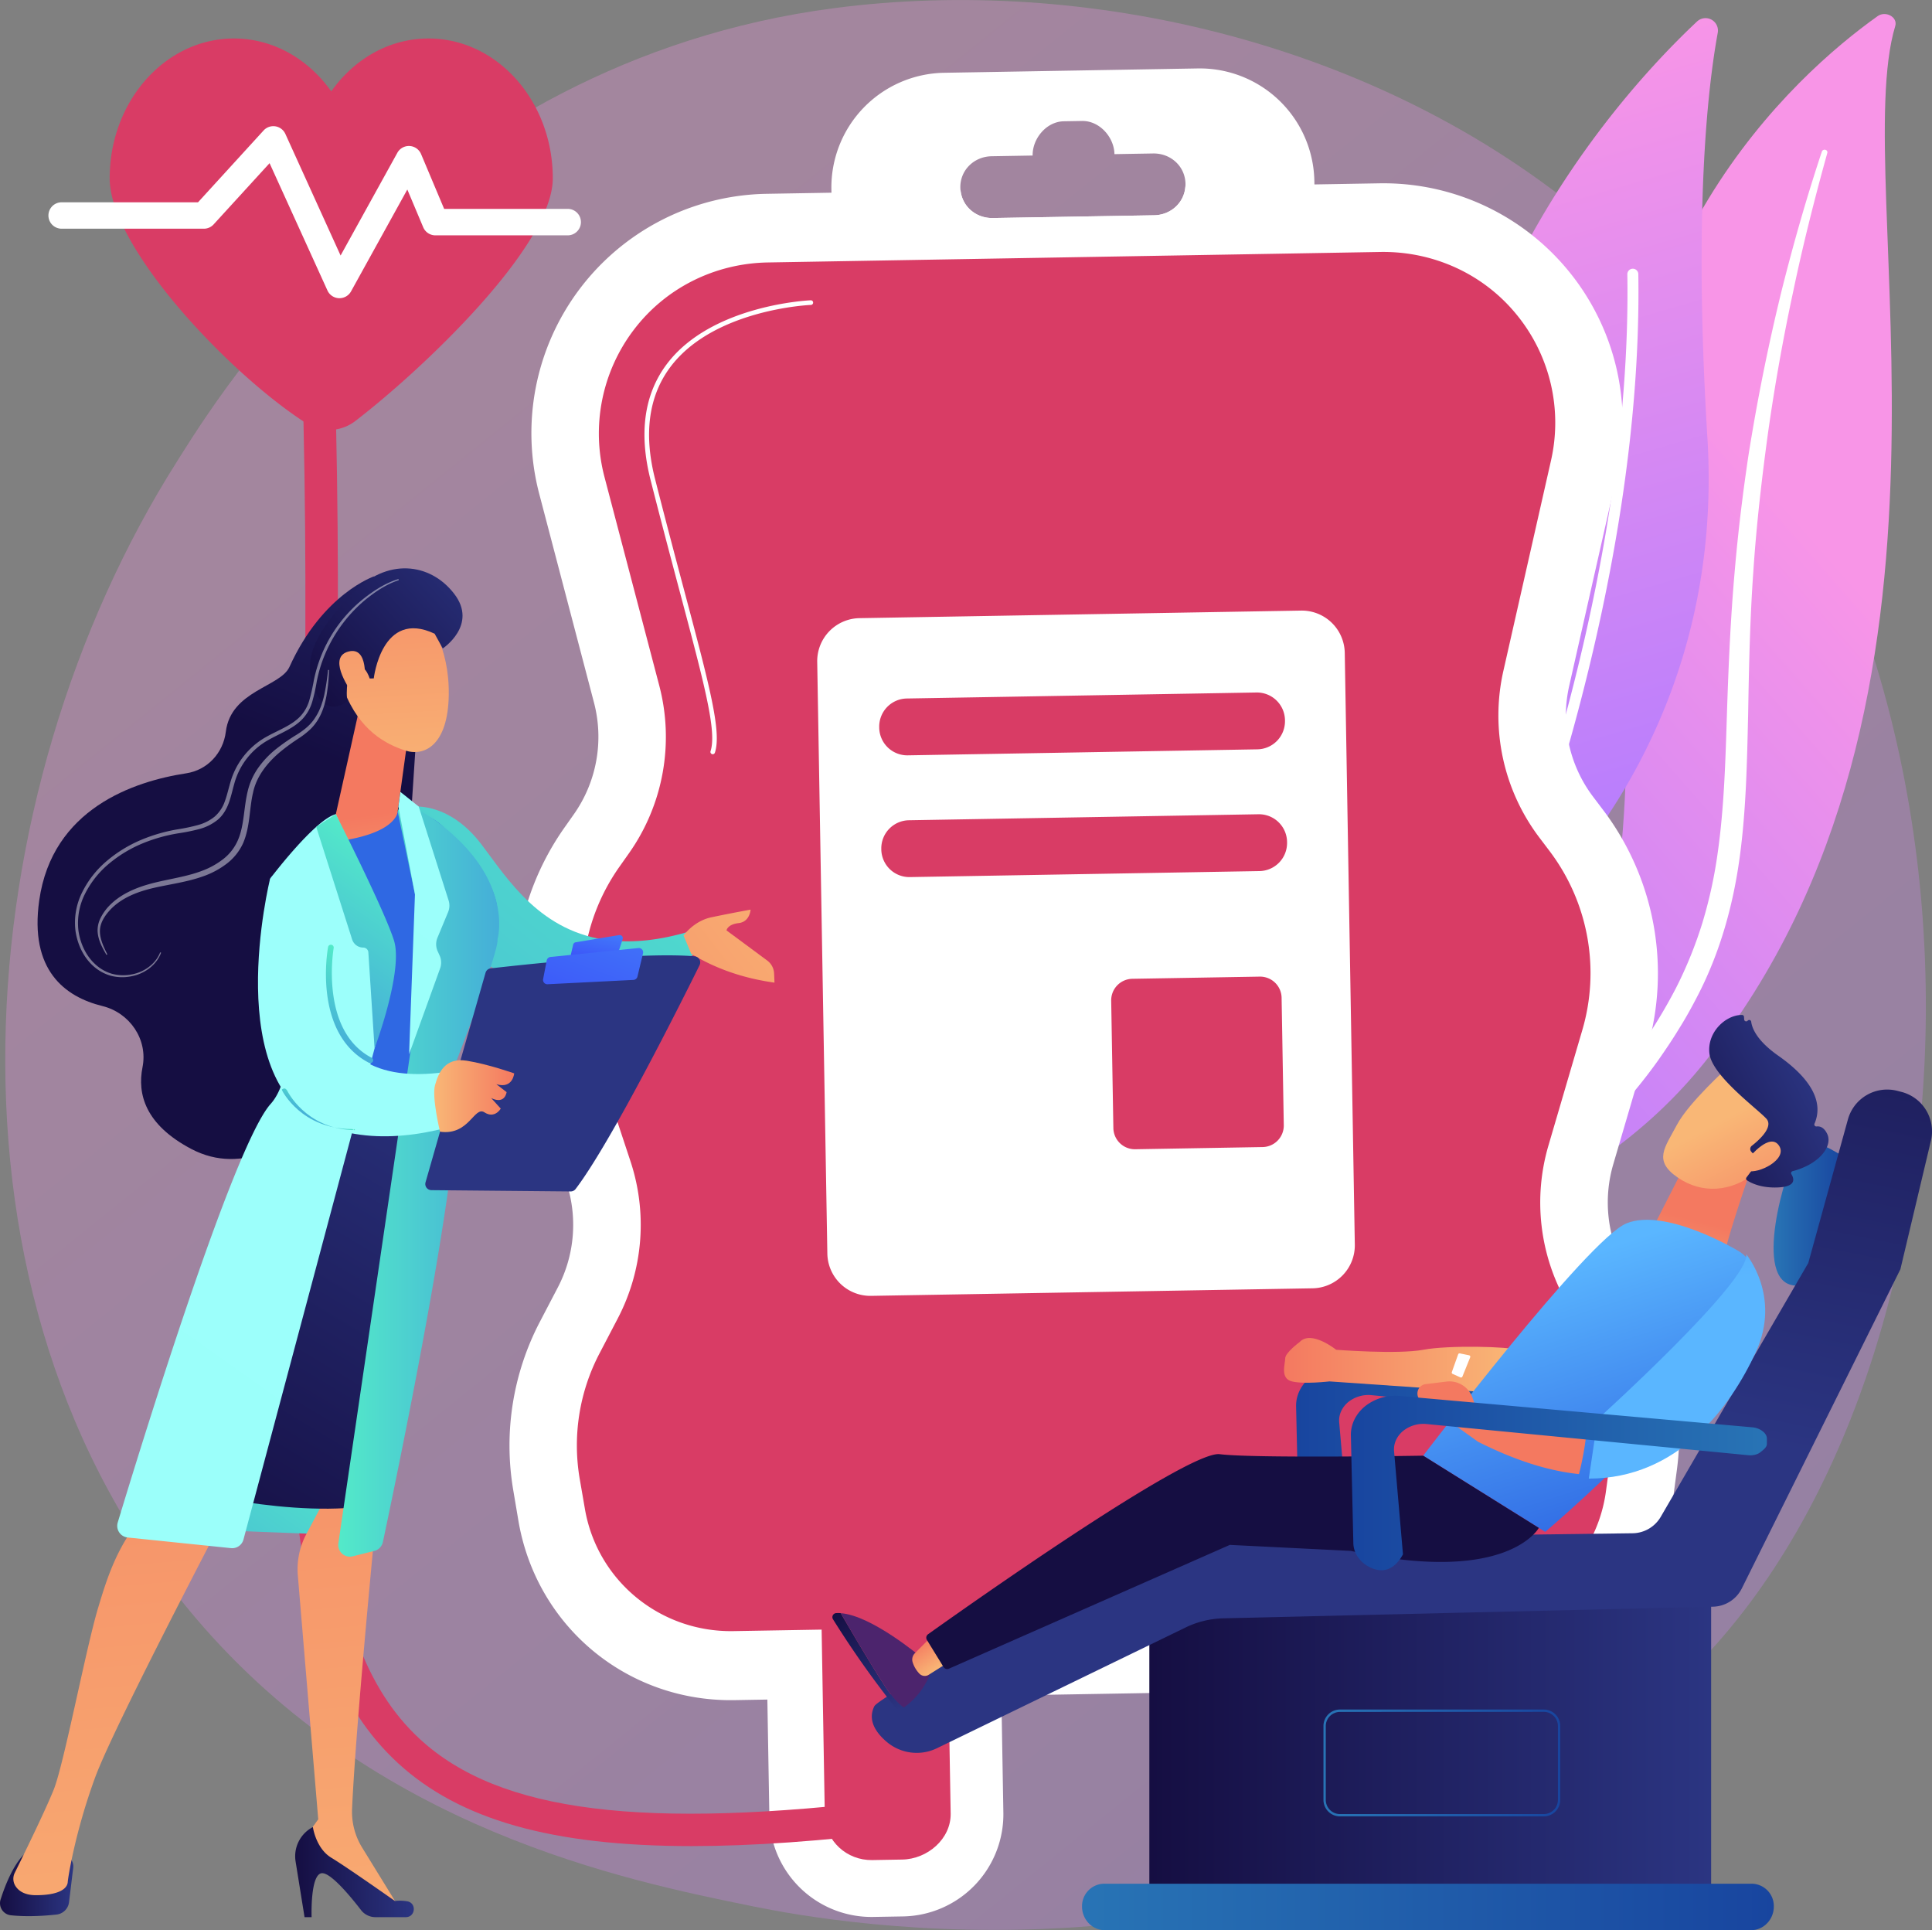 <svg xmlns="http://www.w3.org/2000/svg" xmlns:xlink="http://www.w3.org/1999/xlink" viewBox="0 0 1609.35 1607.54"><rect x="0" y="0" width="1609.35" height="1607.54" fill="#808080" stroke="none"/><defs><style>.cls-1{isolation:isolate;}.cls-2{opacity:0.3;fill:url(#linear-gradient);}.cls-3{fill:url(#linear-gradient-2);}.cls-4,.cls-48,.cls-6{fill:#fff;}.cls-4{mix-blend-mode:soft-light;}.cls-5{fill:url(#linear-gradient-3);}.cls-7{fill:url(#linear-gradient-4);}.cls-8{fill:url(#linear-gradient-5);}.cls-9{fill:url(#linear-gradient-6);}.cls-10{fill:url(#linear-gradient-7);}.cls-11{fill:url(#linear-gradient-8);}.cls-12{fill:url(#linear-gradient-9);}.cls-13{fill:url(#linear-gradient-10);}.cls-14{fill:url(#linear-gradient-11);}.cls-15{fill:url(#linear-gradient-12);}.cls-16{fill:url(#linear-gradient-13);}.cls-17{fill:url(#linear-gradient-14);}.cls-18{fill:url(#linear-gradient-15);}.cls-19{fill:url(#linear-gradient-16);}.cls-20{fill:url(#linear-gradient-17);}.cls-21{fill:url(#linear-gradient-18);}.cls-22{fill:url(#linear-gradient-19);}.cls-23{fill:url(#linear-gradient-20);}.cls-24{fill:url(#linear-gradient-21);}.cls-25{fill:url(#linear-gradient-22);}.cls-26{fill:url(#linear-gradient-23);}.cls-27{fill:url(#linear-gradient-24);}.cls-28{fill:url(#linear-gradient-25);}.cls-29{fill:url(#linear-gradient-26);}.cls-30{fill:url(#linear-gradient-27);}.cls-31{fill:url(#linear-gradient-28);}.cls-32{fill:url(#linear-gradient-29);}.cls-33{fill:url(#linear-gradient-30);}.cls-34{fill:url(#linear-gradient-31);}.cls-35{fill:url(#linear-gradient-32);}.cls-36{fill:url(#linear-gradient-33);}.cls-37{fill:url(#linear-gradient-34);}.cls-38{fill:url(#linear-gradient-35);}.cls-39{fill:url(#linear-gradient-36);}.cls-40{fill:url(#linear-gradient-37);}.cls-41{fill:url(#linear-gradient-38);}.cls-42{fill:url(#linear-gradient-39);}.cls-43{fill:url(#linear-gradient-40);}.cls-44{fill:url(#linear-gradient-41);}.cls-45{fill:url(#linear-gradient-42);}.cls-46{fill:url(#linear-gradient-43);}.cls-47{fill:url(#linear-gradient-44);}.cls-48{opacity:0.44;}.cls-49{fill:url(#linear-gradient-45);}.cls-50{fill:url(#linear-gradient-46);}.cls-51{fill:url(#linear-gradient-47);}.cls-52{fill:url(#linear-gradient-48);}.cls-53{fill:url(#linear-gradient-49);}.cls-54{fill:url(#linear-gradient-50);}.cls-55{fill:url(#linear-gradient-51);}.cls-56{fill:url(#linear-gradient-52);}.cls-57{fill:url(#linear-gradient-53);}.cls-58{fill:url(#linear-gradient-54);}.cls-59{fill:url(#linear-gradient-55);}.cls-60{fill:url(#linear-gradient-56);}</style><linearGradient id="linear-gradient" x1="2312.08" y1="2474.21" x2="881.84" y2="697.94" gradientUnits="userSpaceOnUse"><stop offset="0" stop-color="#b37cff"/><stop offset="1" stop-color="#f895e7"/></linearGradient><linearGradient id="linear-gradient-2" x1="1524.12" y1="1255.19" x2="2005.6" y2="831.71" xlink:href="#linear-gradient"/><linearGradient id="linear-gradient-3" x1="-4191.13" y1="-2568.76" x2="-3509.73" y2="-2568.76" gradientTransform="matrix(-0.28, -0.96, -0.96, 0.28, -1702.54, -2199.93)" xlink:href="#linear-gradient"/><linearGradient id="linear-gradient-4" x1="2923.65" y1="-1863.09" x2="2046.71" y2="-267.35" gradientTransform="translate(197.02 -154.7) rotate(-4.43)" gradientUnits="userSpaceOnUse"><stop offset="0" stop-color="#fdf53f"/><stop offset="1" stop-color="#d93c65"/></linearGradient><linearGradient id="linear-gradient-5" x1="1757.24" y1="-371.8" x2="1590.59" y2="39.01" gradientTransform="translate(342.25 -395.46) rotate(-0.98)" xlink:href="#linear-gradient-4"/><linearGradient id="linear-gradient-6" x1="1792.56" y1="-357.46" x2="1625.91" y2="53.35" gradientTransform="translate(342.25 -395.46) rotate(-0.98)" xlink:href="#linear-gradient-4"/><linearGradient id="linear-gradient-7" x1="1934.52" y1="-299.88" x2="1767.87" y2="110.93" gradientTransform="translate(342.25 -395.46) rotate(-0.98)" xlink:href="#linear-gradient-4"/><linearGradient id="linear-gradient-8" x1="1508.42" y1="161.96" x2="1371.84" y2="589.69" gradientTransform="translate(342.25 -395.46) rotate(-0.98)" xlink:href="#linear-gradient-4"/><linearGradient id="linear-gradient-9" x1="1839.7" y1="267.75" x2="1703.11" y2="695.48" gradientTransform="translate(342.25 -395.46) rotate(-0.98)" xlink:href="#linear-gradient-4"/><linearGradient id="linear-gradient-10" x1="1579.38" y1="1603.55" x2="1925.2" y2="1603.55" gradientUnits="userSpaceOnUse"><stop offset="0" stop-color="#18459f"/><stop offset="1" stop-color="#2874b5"/></linearGradient><linearGradient id="linear-gradient-11" x1="-6120.9" y1="1403.74" x2="-6061.87" y2="1403.74" gradientTransform="matrix(-1, 0, 0, 1, -4084.67, 0)" xlink:href="#linear-gradient-10"/><linearGradient id="linear-gradient-12" x1="-6009.87" y1="1846.27" x2="-5541.9" y2="1846.27" gradientTransform="matrix(-1, 0, 0, 1, -4584.5, -392.46)" gradientUnits="userSpaceOnUse"><stop offset="0" stop-color="#2b3582"/><stop offset="1" stop-color="#150e42"/></linearGradient><linearGradient id="linear-gradient-13" x1="1675.87" y1="1537.86" x2="1789.96" y2="967.4" gradientTransform="matrix(1, 0, 0, 1, 0, 0)" xlink:href="#linear-gradient-12"/><linearGradient id="linear-gradient-14" x1="-6062.08" y1="1980.66" x2="-5485.82" y2="1980.66" gradientTransform="matrix(-1, 0, 0, 1, -4084.67, 0)" xlink:href="#linear-gradient-10"/><linearGradient id="linear-gradient-15" x1="-5884.18" y1="1860.77" x2="-5686.93" y2="1860.77" gradientTransform="matrix(-1, 0, 0, 1, -4084.67, 0)" xlink:href="#linear-gradient-10"/><linearGradient id="linear-gradient-16" x1="-5956.59" y1="1512.37" x2="-5974.7" y2="1539.53" gradientTransform="matrix(-1, 0, 0, 1, -4084.67, 0)" gradientUnits="userSpaceOnUse"><stop offset="0" stop-color="#cb236d"/><stop offset="1" stop-color="#4c246d"/></linearGradient><linearGradient id="linear-gradient-17" x1="-5847.38" y1="1529.55" x2="-5654.06" y2="1529.55" gradientTransform="matrix(-1, 0, 0, 1, -4084.67, 0)" gradientUnits="userSpaceOnUse"><stop offset="0" stop-color="#f9b776"/><stop offset="1" stop-color="#f47960"/></linearGradient><linearGradient id="linear-gradient-18" x1="-4513.96" y1="-842.39" x2="-4496.26" y2="-935.3" gradientTransform="matrix(-0.91, -0.42, -0.42, 0.91, -2561.31, 374.2)" xlink:href="#linear-gradient-17"/><linearGradient id="linear-gradient-19" x1="-4466.07" y1="-1012.85" x2="-4567.05" y2="-935.59" gradientTransform="matrix(-0.91, -0.42, -0.42, 0.91, -2561.31, 374.2)" xlink:href="#linear-gradient-17"/><linearGradient id="linear-gradient-20" x1="-4537.15" y1="-1074.02" x2="-4443.11" y2="-952.95" gradientTransform="matrix(-0.91, -0.42, -0.42, 0.91, -2561.31, 374.2)" xlink:href="#linear-gradient-12"/><linearGradient id="linear-gradient-21" x1="-4478.59" y1="-1029.22" x2="-4579.57" y2="-951.96" gradientTransform="matrix(-0.91, -0.42, -0.42, 0.91, -2561.31, 374.2)" xlink:href="#linear-gradient-17"/><linearGradient id="linear-gradient-22" x1="1795.64" y1="1445.16" x2="1867.19" y2="1663.68" gradientUnits="userSpaceOnUse"><stop offset="0" stop-color="#5ab6ff"/><stop offset="1" stop-color="#2f68e3"/></linearGradient><linearGradient id="linear-gradient-23" x1="-5655.88" y1="1292.58" x2="-5787.07" y2="1489.36" xlink:href="#linear-gradient-17"/><linearGradient id="linear-gradient-24" x1="1887" y1="1463.23" x2="1846.4" y2="1093.88" xlink:href="#linear-gradient-22"/><linearGradient id="linear-gradient-25" x1="-647.81" y1="-1509.86" x2="-550.6" y2="-1509.86" gradientTransform="matrix(-0.58, -0.82, -0.82, 0.58, -356.9, 2155.13)" xlink:href="#linear-gradient-12"/><linearGradient id="linear-gradient-26" x1="-550.93" y1="-1672.49" x2="-573.06" y2="-1603.77" gradientTransform="matrix(-0.58, -0.82, -0.82, 0.58, -356.9, 2155.13)" xlink:href="#linear-gradient-16"/><linearGradient id="linear-gradient-27" x1="-638.83" y1="-1555.51" x2="-611.45" y2="-1555.51" gradientTransform="matrix(-0.58, -0.82, -0.82, 0.58, -356.9, 2155.13)" xlink:href="#linear-gradient-17"/><linearGradient id="linear-gradient-28" x1="-5308.91" y1="1258.68" x2="-5518.1" y2="1572.45" gradientTransform="matrix(-1, 0, 0, 1, -4084.67, 0)" xlink:href="#linear-gradient-12"/><linearGradient id="linear-gradient-29" x1="1625.07" y1="1627.6" x2="1971.61" y2="1627.6" xlink:href="#linear-gradient-10"/><linearGradient id="linear-gradient-30" x1="2424.16" y1="-714.85" x2="1252.3" y2="932.71" gradientTransform="matrix(1, 0, 0, 1, 0, 0)" xlink:href="#linear-gradient-4"/><linearGradient id="linear-gradient-31" x1="1098.26" y1="951.35" x2="718.17" y2="1437.63" gradientUnits="userSpaceOnUse"><stop offset="0" stop-color="#53eac9"/><stop offset="1" stop-color="#45aed8"/></linearGradient><linearGradient id="linear-gradient-32" x1="218.43" y1="754.99" x2="-48.68" y2="1096.72" gradientTransform="matrix(0.97, 0.25, -0.25, 0.97, 1185.81, 328)" xlink:href="#linear-gradient-17"/><linearGradient id="linear-gradient-33" x1="274.5" y1="1187.65" x2="150.35" y2="1363.37" xlink:href="#linear-gradient-31"/><linearGradient id="linear-gradient-34" x1="-3143.85" y1="698.85" x2="-3018.03" y2="1014.45" gradientTransform="matrix(-1, 0, 0, 1, -2267.43, 0)" xlink:href="#linear-gradient-12"/><linearGradient id="linear-gradient-35" x1="-2828.31" y1="1962.8" x2="-2767.26" y2="1962.8" gradientTransform="matrix(-1, 0, 0, 1, -2267.43, 0)" xlink:href="#linear-gradient-12"/><linearGradient id="linear-gradient-36" x1="-3086.29" y1="2203.56" x2="-2998.43" y2="1176.7" gradientTransform="matrix(-1, 0, 0, 1, -2267.43, 0)" xlink:href="#linear-gradient-17"/><linearGradient id="linear-gradient-37" x1="-3111.96" y1="1951.65" x2="-3013.17" y2="1951.65" gradientTransform="matrix(-1, 0, 0, 1, -2267.43, 0)" xlink:href="#linear-gradient-12"/><linearGradient id="linear-gradient-38" x1="-2909.56" y1="2218.84" x2="-2821.67" y2="1191.71" gradientTransform="matrix(-1, 0, 0, 1, -2267.43, 0)" xlink:href="#linear-gradient-17"/><linearGradient id="linear-gradient-39" x1="1196.22" y1="227.83" x2="1026.04" y2="645.53" xlink:href="#linear-gradient-22"/><linearGradient id="linear-gradient-40" x1="903.05" y1="1262.69" x2="650.27" y2="1685.45" gradientTransform="matrix(1, 0, 0, 1, 0, 0)" xlink:href="#linear-gradient-12"/><linearGradient id="linear-gradient-41" x1="-3095.92" y1="1191.39" x2="-3079.42" y2="1070.65" gradientTransform="matrix(-1, 0, 0, 1, -2267.43, 0)" xlink:href="#linear-gradient-17"/><linearGradient id="linear-gradient-42" x1="-2928.48" y1="700.7" x2="-2784.48" y2="444.42" gradientTransform="matrix(-0.9, -0.44, -0.44, 0.9, -1487.87, -859.62)" xlink:href="#linear-gradient-17"/><linearGradient id="linear-gradient-43" x1="-2897.51" y1="477.53" x2="-2825.51" y2="658.14" gradientTransform="matrix(-0.9, -0.44, -0.44, 0.9, -1487.87, -859.62)" xlink:href="#linear-gradient-12"/><linearGradient id="linear-gradient-44" x1="-2897.83" y1="717.93" x2="-2753.82" y2="461.65" gradientTransform="matrix(-0.9, -0.44, -0.44, 0.9, -1487.87, -859.62)" xlink:href="#linear-gradient-17"/><linearGradient id="linear-gradient-45" x1="904.7" y1="1129.71" x2="386.46" y2="1863.22" gradientUnits="userSpaceOnUse"><stop offset="0" stop-color="#9cfffb"/><stop offset="1" stop-color="#9bfffa"/></linearGradient><linearGradient id="linear-gradient-46" x1="781.58" y1="1376.3" x2="915.63" y2="1376.3" xlink:href="#linear-gradient-31"/><linearGradient id="linear-gradient-47" x1="714.71" y1="1231.57" x2="1022.14" y2="1231.57" xlink:href="#linear-gradient-45"/><linearGradient id="linear-gradient-48" x1="1005.85" y1="1166.41" x2="1187.62" y2="682.97" gradientTransform="matrix(1, 0, 0, 1, 0, 0)" xlink:href="#linear-gradient-12"/><linearGradient id="linear-gradient-49" x1="1015.68" y1="1098.65" x2="990.64" y2="1208.59" gradientUnits="userSpaceOnUse"><stop offset="0" stop-color="#53d8ff"/><stop offset="1" stop-color="#3840f7"/></linearGradient><linearGradient id="linear-gradient-50" x1="1105.5" y1="891.89" x2="957.25" y2="1296.69" xlink:href="#linear-gradient-49"/><linearGradient id="linear-gradient-51" x1="861.54" y1="1305.43" x2="928.14" y2="1305.43" gradientTransform="matrix(1, 0, 0, 1, 0, 0)" xlink:href="#linear-gradient-17"/><linearGradient id="linear-gradient-52" x1="767.43" y1="1313.22" x2="759.12" y2="1324.99" xlink:href="#linear-gradient-31"/><linearGradient id="linear-gradient-53" x1="809.86" y1="1202.98" x2="773.47" y2="1254.49" xlink:href="#linear-gradient-31"/><linearGradient id="linear-gradient-54" x1="833.32" y1="1108.52" x2="752.15" y2="1223.4" xlink:href="#linear-gradient-31"/><linearGradient id="linear-gradient-55" x1="887.23" y1="1090.06" x2="786.69" y2="1232.36" xlink:href="#linear-gradient-45"/><linearGradient id="linear-gradient-56" x1="1349.51" y1="-703.32" x2="1101.53" y2="-168.8" gradientTransform="matrix(1, 0, 0, 1, 0, 0)" xlink:href="#linear-gradient-4"/></defs><g class="cls-1"><g id="Layer_1" data-name="Layer 1"><path class="cls-2" d="M1918.61,1773.71c-32.85,34.59-63.94,56.89-88.5,74.51-288.68,207.14-630.27,146.76-702.87,132-107.21-21.78-314.43-63.87-464.25-240-226.67-266.55-191.37-686.5-15.55-963.71,32.16-50.71,202-332.14,547.3-377.28,209-27.31,452.53,27.78,628.92,175.56C2193.92,885,2167.56,1511.63,1918.61,1773.71Z" transform="translate(-499.82 -392.46)"/><path class="cls-3" d="M2078.56,414.11c2.23-7.36-8-13-14.74-8.17-68.71,48.91-235.77,197.82-214,477.74,27.28,351.2-64.67,473-174.07,543.87,0,0,145.85-27.43,244.25-150.65C2161.59,974.35,2039,545.06,2078.56,414.11Z" transform="translate(-499.82 -392.46)"/><path class="cls-4" d="M2022,519.72c-10.61,38.24-20.34,76.66-28.42,115.35q-12.48,58-20.81,116.54c-5.37,39-9.88,78.17-12.47,117.44-2.78,39.26-3.61,78.61-4.28,118.12-.93,39.48-1.61,79.26-7,119s-16.25,79.38-35.27,116c-4.75,9.14-9.72,18.23-15.26,27-5.35,8.83-11.16,17.46-17.15,26a428.43,428.43,0,0,1-40.29,48.69c-29.67,30.66-64.79,57.31-103,79.33a9.8,9.8,0,0,1-12.28-2.18c-2.71-3.46-1.76-8.08,2.08-10.44l0,0c9.12-5.59,18.15-11.26,26.85-17.26,4.41-2.94,8.65-6,13-9.09,4.17-3.17,8.48-6.21,12.53-9.49a425.41,425.41,0,0,0,115.74-139.5,345.53,345.53,0,0,0,22-54.35,379.86,379.86,0,0,0,12.52-56.93c5.58-38.58,6.62-78,7.88-117.41s3-79.13,6.48-118.64q2.55-29.62,6.32-59.14c1.2-9.84,2.61-19.66,4-29.48s3.06-19.6,4.72-29.38q10.08-58.67,24.33-116.6c9.72-38.55,20.63-76.85,33.24-114.69a2.4,2.4,0,0,1,2.93-1.36A2.08,2.08,0,0,1,2022,519.72Z" transform="translate(-499.82 -392.46)"/><path class="cls-5" d="M1738.26,1153.19a16.49,16.49,0,0,0,26.64,6.32c47.56-43.74,170.85-179.59,157.19-402.25-11.52-188,.09-291.08,8.61-337.49a10.34,10.34,0,0,0-17.25-9.4C1833.15,485.7,1591.16,755.14,1738.26,1153.19Z" transform="translate(-499.82 -392.46)"/><path class="cls-4" d="M1754.12,1153.18a5.25,5.25,0,0,0,.78.41,4.57,4.57,0,0,0,6-2.51c1.08-2.65,107.85-268.16,103.63-530.32a4.57,4.57,0,1,0-9.14.15c4.19,260.25-101.89,524.09-103,526.72A4.58,4.58,0,0,0,1754.12,1153.18Z" transform="translate(-499.82 -392.46)"/><path class="cls-6" d="M1592,1982.71a85.09,85.09,0,0,1-86.44-83.53l-4.79-279.91,194.92-3.33,4.79,279.91a85.09,85.09,0,0,1-83.53,86.43Z" transform="translate(-499.82 -392.46)"/><path class="cls-6" d="M1227.14,1989a85.09,85.09,0,0,1-86.44-83.53l-4.8-279.91,194.93-3.34,4.79,279.91a85.09,85.09,0,0,1-83.53,86.44Z" transform="translate(-499.82 -392.46)"/><path class="cls-6" d="M1896.68,1616.52l-3.44,25.79c-11.87,88.7-85.43,154.21-174.92,155.74l-606.57,10.38C1022.26,1810,946.5,1747,931.61,1658.78l-4.33-25.66a222.54,222.54,0,0,1,22-139.31l15.27-29.23a112.6,112.6,0,0,0,7.07-87.26l-31.53-95.24a225.5,225.5,0,0,1,29.61-199.9l8.09-11.47a112.12,112.12,0,0,0,16.8-93.17L949,803.77a199.33,199.33,0,0,1,189.36-249.89L1300,551.11c1.4,13.45,12.94,23.18,26.79,22.94l134.44-2.3c13.85-.24,25-10.35,26-23.84l161.58-2.77a199.32,199.32,0,0,1,197.8,243.27l-39.63,175.22a112,112,0,0,0,20,92.55l8.42,11.13a225.51,225.51,0,0,1,36.49,198.77l-28.3,96.32a112.88,112.88,0,0,0,10.1,87l16.26,28.68A222.49,222.49,0,0,1,1896.68,1616.52Z" transform="translate(-499.82 -392.46)"/><path class="cls-7" d="M1821,1505.74l-16.26-28.69a168.43,168.43,0,0,1-15.09-130.47l28.25-96.28a168.42,168.42,0,0,0-27.32-149.07l-8.46-11.17a168.46,168.46,0,0,1-30-138.81L1791.8,776a142,142,0,0,0-28.55-121.39c-27.73-34.1-69.58-53-113.53-52.3l-206.16,3.53-98,1.68-206.15,3.53c-44,.75-85.12,21.12-111.67,56.15a142.62,142.62,0,0,0-24.38,122.57l45.61,173.64a168.26,168.26,0,0,1-25.21,139.68l-8.07,11.43a168.35,168.35,0,0,0-22.2,149.89l31.53,95.26a168.4,168.4,0,0,1-10.62,130.9l-15.26,29.22a165.2,165.2,0,0,0-16.48,104l4.32,25c10.16,60.18,62.77,103.2,123.8,102.16l237.13-4.06,132.34-2.27,237.14-4.06c61-1,112.13-45.84,120.22-106.33l3.46-25.45A164.15,164.15,0,0,0,1821,1505.74Z" transform="translate(-499.82 -392.46)"/><path class="cls-6" d="M1620,936.19A35.82,35.82,0,0,0,1583.51,901l-367.74,6.3a35.82,35.82,0,0,0-35.21,36.43l8.44,492.8a35.82,35.82,0,0,0,36.43,35.2l367.75-6.29a35.82,35.82,0,0,0,35.2-36.44Z" transform="translate(-499.82 -392.46)"/><path class="cls-8" d="M1570.2,992.76a23.39,23.39,0,0,1-23,23.79l-291.2,5a23.4,23.4,0,0,1-23.79-23V998a23.38,23.38,0,0,1,23-23.79l291.2-5a23.39,23.39,0,0,1,23.79,23Z" transform="translate(-499.82 -392.46)"/><path class="cls-9" d="M1571.94,1094.16a23.4,23.4,0,0,1-23,23.79l-291.21,5a23.39,23.39,0,0,1-23.79-23v-.53a23.41,23.41,0,0,1,23-23.8l291.21-5a23.39,23.39,0,0,1,23.79,23Z" transform="translate(-499.82 -392.46)"/><path class="cls-10" d="M1567.39,1223.47a17.93,17.93,0,0,0-18.24-17.62l-106.09,1.81a17.94,17.94,0,0,0-17.62,18.24l1.81,106.09a17.94,17.94,0,0,0,18.24,17.63l106.09-1.82a17.94,17.94,0,0,0,17.63-18.24Z" transform="translate(-499.82 -392.46)"/><path class="cls-11" d="M1182.89,1671.91l4,232.73c.37,21.1,18.36,37.36,39.46,37l25-.43c21.1-.36,40.73-17.27,40.37-38.37l-4-232.72Z" transform="translate(-499.82 -392.46)"/><path class="cls-12" d="M1547.92,1665.66l4,232.73c.36,21.1,18.22,37.36,39.32,37l25-.43c21.1-.36,40.87-17.27,40.51-38.37l-4-232.72Z" transform="translate(-499.82 -392.46)"/><path class="cls-6" d="M1497.52,449.46l-211.26,3.62a95.52,95.52,0,0,0-93.89,97.16l.68,40.14,402.32-6.89-.69-40.14A95.52,95.52,0,0,0,1497.52,449.46Zm-36.33,122.29-134.44,2.3c-13.85.24-25.39-9.49-26.79-22.94a18.29,18.29,0,0,1-.18-2.34c-.25-14.64,11.44-25.93,26.09-26.18L1360,522c-.24-14,11.35-28.28,26-28.53l15.15-.26c14.65-.25,26.77,13.59,27,27.62l32.18-.55c14.65-.25,26.72,10.63,27,25.27a20.53,20.53,0,0,1-.1,2.35C1486.24,561.4,1475,571.51,1461.19,571.75Z" transform="translate(-499.82 -392.46)"/><path class="cls-6" d="M1093.54,1020.63a1.8,1.8,0,0,1-.6-.1,1.93,1.93,0,0,1-1.24-2.44c5.33-16.35-4.92-54.89-25.33-131.68-7.2-27.08-15.36-57.77-24.61-94.12-9.9-38.92-5.39-71.36,13.39-96.44,37.29-49.77,119.22-53.26,120-53.29a1.9,1.9,0,0,1,2,1.87,1.93,1.93,0,0,1-1.86,2c-.8,0-80.93,3.46-117.09,51.75-18,24.09-22.33,55.43-12.73,93.16,9.24,36.33,17.4,67,24.6,94.07,20.6,77.53,31,116.44,25.27,133.88A1.94,1.94,0,0,1,1093.54,1020.63Z" transform="translate(-499.82 -392.46)"/><path class="cls-13" d="M1591.37,1539.51a40.72,40.72,0,0,1,29-8.44l293.51,26.13c5.4.49,11.34,4.47,11.34,9.22v4.81c0,2.64-3.11,5.15-5.36,6.91s-6.15,2.6-9.14,2.31l-268.24-26a26.88,26.88,0,0,0-19.69,5.81c-5.17,4.38-8,10.54-7.42,16.82l7.44,85.9c-8.42,15.24-19,14.86-27.34,10.87-8.46-4.06-13.81-11.79-14-20.23l-2-89.52C1579.18,1554.78,1583.53,1545.83,1591.37,1539.51Z" transform="translate(-499.82 -392.46)"/><path class="cls-14" d="M2036.23,1355.88c-5.2-1.77-29.31-21.25-39.08-5.46s-38.45,110.47-1.94,112.73S2036.23,1355.88,2036.23,1355.88Z" transform="translate(-499.82 -392.46)"/><rect class="cls-15" x="957.4" y="1317.48" width="467.97" height="272.66"/><path class="cls-16" d="M1228.13,1813.52c4.06-8.22,172.1-100.44,226.21-130a75.83,75.83,0,0,1,35.56-9.29l369.87-4.78a27.55,27.55,0,0,0,23.45-13.7l122.9-211.39,33-119.55a33.94,33.94,0,0,1,41.14-23.84l3.43.88a33.92,33.92,0,0,1,24.58,40.7l-25.42,107-132.07,265.78a27.53,27.53,0,0,1-24,15.28l-407.83,9.68a76.26,76.26,0,0,0-31.55,7.64l-207.09,100.55a38.67,38.67,0,0,1-42.27-5.64C1229.16,1835.18,1222.48,1824.94,1228.13,1813.52Z" transform="translate(-499.82 -392.46)"/><path class="cls-17" d="M1401.15,1980.32c0,10.76,8.49,19.68,18.69,19.68h538.89c10.2,0,18.68-8.92,18.68-19.68v-.12a18.64,18.64,0,0,0-18.68-18.88H1419.84a18.65,18.65,0,0,0-18.69,18.88Z" transform="translate(-499.82 -392.46)"/><path class="cls-18" d="M1785.76,1905.25H1616a13.76,13.76,0,0,1-13.74-13.75V1830a13.76,13.76,0,0,1,13.74-13.75h169.76A13.76,13.76,0,0,1,1799.5,1830v61.46A13.76,13.76,0,0,1,1785.76,1905.25Zm-169.76-87a11.82,11.82,0,0,0-11.81,11.81v61.46a11.83,11.83,0,0,0,11.81,11.81h169.76a11.83,11.83,0,0,0,11.81-11.81V1830a11.82,11.82,0,0,0-11.81-11.81Z" transform="translate(-499.82 -392.46)"/><path class="cls-19" d="M1842.91,1565.52l.29,0c37.87-4.52,74.18-76,75.7-79a2.4,2.4,0,1,0-4.29-2.16c-.37.72-36.66,72.22-72,76.43a2.41,2.41,0,0,0,.28,4.8Z" transform="translate(-499.82 -392.46)"/><path class="cls-20" d="M1762.71,1516.63c-5.61-2.62-56.11-4-77.35,0s-72.53,0-72.53,0-20.84-16.83-30.46-6.41c0,0-12,8.81-12,13.62s-4.41,16.64,5.61,19.14,31.26,0,31.26,0l135,9.31Z" transform="translate(-499.82 -392.46)"/><path class="cls-21" d="M1956.7,1371.1s-19.28,55.39-22,73.12a5.91,5.91,0,0,1-5.33,5c-9.47.85-30.67-.39-49.76-23.72a12.27,12.27,0,0,1-1.39-13.35l25.65-50.32Z" transform="translate(-499.82 -392.46)"/><path class="cls-22" d="M1939.46,1281.06s-32.94,29.55-42.88,48.42-19.87,29.53.74,43.67,44.57,11.63,63.62-3c0,0,29.61-22.4,31.59-36.22S1939.46,1281.06,1939.46,1281.06Z" transform="translate(-499.82 -392.46)"/><path class="cls-23" d="M1959.63,1352.8l-1-1.15a3.37,3.37,0,0,1,.43-4.91c6-4.65,18.5-15.82,12-22.72-8.32-8.89-45.13-35.75-47.29-54.16-2.09-17.7,13.55-32.15,27.09-32.1a1.68,1.68,0,0,1,1.71,1.58l.13,2.19a1.67,1.67,0,0,0,2.94,1h0a1.67,1.67,0,0,1,2.92.86c.72,5.54,4.79,15.86,22.58,28.34,25.29,17.74,38.44,37.28,30.16,56.57a1.67,1.67,0,0,0,1.78,2.33c2.61-.3,6.14.61,8.82,6.27,4.67,9.85-6,25-28.87,31a1.66,1.66,0,0,0-1,2.47c2.11,3.34,4.47,10.07-10,11-15,.93-23.75-3.72-27-5.87a1.67,1.67,0,0,1-.39-2.4L1966,1358a1.67,1.67,0,0,0-.64-2.53Z" transform="translate(-499.82 -392.46)"/><path class="cls-24" d="M1957.32,1356s16.91-20.77,24.45-9.32-17.56,23.9-26.46,20.89Z" transform="translate(-499.82 -392.46)"/><path class="cls-25" d="M1946.29,1433.43s-59.26-35.33-91.62-22.08-169.31,193.48-169.31,193.48L1787,1668.3S2018.91,1471.56,1946.29,1433.43Z" transform="translate(-499.82 -392.46)"/><path class="cls-26" d="M1680.78,1551.08a7.86,7.86,0,0,1,6.65-5.85l17.25-2.1a20.38,20.38,0,0,1,21.53,12.91,58.84,58.84,0,0,1,3.86,18.19s49.79,14.5,92.39-3.6a240.18,240.18,0,0,1-7.37,49.54c-24.41-2.52-52.3-10.89-84.18-27l-47.1-33.72A7.86,7.86,0,0,1,1680.78,1551.08Z" transform="translate(-499.82 -392.46)"/><path class="cls-27" d="M1954.48,1437.17s29.28,34.91,8,81.3S1897.3,1624,1823.28,1623.92l7.37-49.55S1957.06,1460.11,1954.48,1437.17Z" transform="translate(-499.82 -392.46)"/><path class="cls-28" d="M1200.16,1736c8.41,14.45,23.13,39.43,35.42,58.64,7.39,11.54,13,17.22,17.13,19.89l-1.21.79a4.7,4.7,0,0,1-6.22-1.1,800,800,0,0,1-51.57-73.12,3.36,3.36,0,0,1,2.55-5.14A28.34,28.34,0,0,1,1200.16,1736Z" transform="translate(-499.82 -392.46)"/><path class="cls-29" d="M1235.58,1794.67c-12.29-19.21-27-44.19-35.42-58.64,25.85,1.83,66.83,36.53,66.83,36.53l8.45,12c-6.09,16.63-16.58,25.79-22.73,30C1248.61,1811.89,1243,1806.21,1235.58,1794.67Z" transform="translate(-499.82 -392.46)"/><path class="cls-30" d="M1296.45,1772.8l-23,14.52a6.21,6.21,0,0,1-7.83-1,24.2,24.2,0,0,1-5.6-9.54,7.37,7.37,0,0,1,1.78-7.29l18.91-19.1Z" transform="translate(-499.82 -392.46)"/><path class="cls-31" d="M1272.92,1753.53c25.07-17.89,216-153.31,242.93-149.94,28.86,3.61,169.51,1.24,169.51,1.24l96.3,60.13s-25.73,48-156.59,19.18l-100.8-5-234,103.1a3.57,3.57,0,0,1-4.49-1.4l-13.86-22.55A3.57,3.57,0,0,1,1272.92,1753.53Z" transform="translate(-499.82 -392.46)"/><path class="cls-6" d="M1709.2,1535.18l5.25-14.72a1.26,1.26,0,0,1,1.43-.81l7.69,1.58a1.28,1.28,0,0,1,.85.64,1.27,1.27,0,0,1,.06,1.06l-6.47,16a1.29,1.29,0,0,1-.69.69,1.24,1.24,0,0,1-1,0l-6.48-2.9A1.25,1.25,0,0,1,1709.2,1535.18Z" transform="translate(-499.82 -392.46)"/><path class="cls-32" d="M1637.05,1563.56a40.65,40.65,0,0,1,29-8.44l293.86,26.13c5.41.48,11.71,4.46,11.71,9.22v4.81c0,2.64-3.48,5.15-5.72,6.91s-6.33,2.59-9.33,2.3l-268.32-26a27.09,27.09,0,0,0-19.74,5.81c-5.17,4.38-8,10.55-7.44,16.83l7.42,85.89c-8.42,15.24-19,14.87-27.34,10.87-8.46-4.05-13.82-11.79-14-20.22l-2.05-89.52C1624.86,1578.83,1629.22,1569.88,1637.05,1563.56Z" transform="translate(-499.82 -392.46)"/><path class="cls-33" d="M1076,1930c-117,0-193.59-22.29-244.41-68.88-102.36-93.81-96-280.12-85.43-588.78,5.67-165.87,12.73-372.3,3.91-616.45l27.06-1c8.85,245.11,1.77,452.06-3.92,618.36-10.29,300.89-16.5,482.5,76.67,567.9,66.27,60.73,185.23,75.6,397.77,49.7l3.28,26.88C1184.29,1925.83,1126.36,1930,1076,1930Z" transform="translate(-499.82 -392.46)"/><path class="cls-34" d="M1096.5,1162.73l-21.28,5.19c-25.93,7.81-47.84,9.81-66.57,7.82-58.49-6.19-85.94-51.24-107.68-79.89-28.7-37.83-60.38-31.3-60.38-31.3L860,1148c43.39,69.15,105.46,72.44,147.18,64.53,26.56-5,44.88-14.59,44.88-14.59C1100.88,1183.74,1096.5,1162.73,1096.5,1162.73Z" transform="translate(-499.82 -392.46)"/><path class="cls-35" d="M1144.65,1203.33a14.2,14.2,0,0,0-5.76-10.9L1105,1167.35s.69-5,10.12-6.08,9.93-11.2,9.93-11.2-13.11,2.3-32.46,6.32c-11.07,2.29-18.8,9.42-23.4,15.11l6.42,15.36c21.53,13.08,44.8,20.57,69.35,24Z" transform="translate(-499.82 -392.46)"/><polygon class="cls-36" points="138.78 1272.8 307.19 1279.31 307.19 1217.75 164.98 1204.73 138.78 1272.8"/><path class="cls-37" d="M811.48,872.47s-42.81,14.27-70.55,75.44c-7.58,16.72-48.75,19.69-53,54-2.2,17.71-15.3,31.9-32.95,34.6-43.93,6.73-111.64,29.55-122.48,105.83-8.26,58.23,21.42,80.31,52.57,88,22.88,5.61,38.08,27.87,33.46,51-4.44,22.16,2.18,47.77,40.56,68,86,45.38,171.91-107.53,171.91-107.53l17.6-267Z" transform="translate(-499.82 -392.46)"/><path class="cls-38" d="M560.8,1948.16l-3.47,28.54A11.79,11.79,0,0,1,547,1987c-9.15,1-23.84,2.12-38.21.6a10.1,10.1,0,0,1-8.48-13.1c3.5-11,9.91-27.56,19.15-37.3h31.67A9.75,9.75,0,0,1,560.8,1948.16Z" transform="translate(-499.82 -392.46)"/><path class="cls-39" d="M808.84,1613.74l5.35,31.44S796.29,1826.49,793.1,1899a56.88,56.88,0,0,0,8.41,32.3l31.13,50.54-79.1-46.67-1.58-9.66,12.95-17.8-17-203.11a62.26,62.26,0,0,1,7.09-34.47l16.36-30.74Z" transform="translate(-499.82 -392.46)"/><path class="cls-40" d="M837.85,1989.18H812.6a15.19,15.19,0,0,1-12.06-5.92c-7.87-10.22-24.17-30.17-32-30.69-10.49-.7-9.15,36.61-9.15,36.61h-5.88l-7.46-46.37a27.44,27.44,0,0,1,14.41-28.68h0s2.39,17.74,15.4,25.59,52.94,36,52.94,36a36,36,0,0,1,10.26.27C847.05,1977.38,845.94,1989.18,837.85,1989.18Z" transform="translate(-499.82 -392.46)"/><path class="cls-41" d="M700.5,1628.67S595.63,1827.58,579,1873s-22.51,83.3-22.74,86.89c-.35,5.6-7.32,11-26.54,11-9.92,0-14.78-4-17.15-7.82a11.22,11.22,0,0,1-.43-10.86c6.07-12.27,25.32-51.5,32.45-69.29,8.51-21.25,26.82-117.52,36.86-151s21.39-69.78,65.12-103.23C646.54,1628.67,676.56,1599.27,700.5,1628.67Z" transform="translate(-499.82 -392.46)"/><path class="cls-42" d="M766.74,1302.74c27-114.62-41.47-179.45-41.47-179.45,27.68-26.57,69.93-43.87,96.75-52.88a46.17,46.17,0,0,1,45.83,9.61c21.54,19.66,51.5,52.8,45.69,80.86-5.23,25.21-52.84,151-52.84,151S816.67,1332.73,766.74,1302.74Z" transform="translate(-499.82 -392.46)"/><path class="cls-43" d="M706.77,1359.49c11-33.17,60-56.75,60-56.75,49.93,30,94,9.15,94,9.15s9.87,37.74,3.06,72.82-49.57,260.47-49.57,260.47c-67.37,13.65-171-13.73-171-13.73C686.12,1555.26,695.76,1392.65,706.77,1359.49Z" transform="translate(-499.82 -392.46)"/><path class="cls-44" d="M798.14,987.16l-22,98.78c-2.11,8.7,5.82,7.28,14.62,5.62,14.41-2.71,33-8.31,39.18-19.52a10.71,10.71,0,0,0,1.13-3.72l9.44-68.5a12.29,12.29,0,0,0-7.2-12.93l-18.23-8.09A12.3,12.3,0,0,0,798.14,987.16Z" transform="translate(-499.82 -392.46)"/><path class="cls-45" d="M855.71,908.41s18.56,21.33,17.93,62.92-20.15,51.38-36.12,46.23-38.13-16.41-51-49.8S831,881.82,855.71,908.41Z" transform="translate(-499.82 -392.46)"/><path class="cls-46" d="M811.17,957.48s6.55-58.1,50.69-37.23l6.79,12.27S898.16,913,878.15,887s-56.2-30.32-84.85-.24-42.21,53-31.85,79.13S789,976.48,789,976.48s-2.39-20.91,5.92-27.4,12.85,8.47,12.85,8.47Z" transform="translate(-499.82 -392.46)"/><path class="cls-47" d="M803.56,960.58s3.54-29.84-13.33-25.52-1.84,28.27,4.49,36.74Z" transform="translate(-499.82 -392.46)"/><path class="cls-48" d="M832,875.65c-10.31,3.38-19.52,9.56-27.9,16.38a119.74,119.74,0,0,0-36.39,52.8,119.77,119.77,0,0,0-4.11,15.66A149,149,0,0,1,760,976.62a35.5,35.5,0,0,1-8.25,14.69c-3.93,4.14-8.76,7.15-13.61,9.77s-9.83,4.89-14.5,7.54a59.51,59.51,0,0,0-28.7,36.72c-1.47,5.17-2.6,10.57-4.54,15.87s-4.94,10.52-9.49,14.21a41.14,41.14,0,0,1-15.21,7.55,154.21,154.21,0,0,1-16.22,3.35,134.23,134.23,0,0,0-31.13,8.67,107.36,107.36,0,0,0-27.54,16.64,78.79,78.79,0,0,0-20,24.92,53.92,53.92,0,0,0-5.64,31c1.47,10.51,6.13,20.82,14,28a34.6,34.6,0,0,0,13.67,7.86,36.23,36.23,0,0,0,15.85.74c10.51-1.65,20.58-8.38,24.54-18.53l.8.3c-3.88,10.57-14.19,17.78-25.07,19.71a38,38,0,0,1-16.61-.44,36.74,36.74,0,0,1-14.63-8c-8.46-7.48-13.36-18.28-15-29.28a56.44,56.44,0,0,1,5.67-32.52,81.38,81.38,0,0,1,20.53-26,110.49,110.49,0,0,1,28.19-17.31,138,138,0,0,1,31.78-9.09,149.88,149.88,0,0,0,15.82-3.38,37.45,37.45,0,0,0,13.88-7,29.45,29.45,0,0,0,8.49-12.71c1.87-5,3-10.27,4.57-15.58a63,63,0,0,1,17-28.54,62.17,62.17,0,0,1,13.5-9.89c4.85-2.7,9.84-4.94,14.61-7.47s9.33-5.35,13-9.14a32.75,32.75,0,0,0,7.72-13.55,151.67,151.67,0,0,0,3.6-15.82,119.8,119.8,0,0,1,4.31-16,116,116,0,0,1,37.75-53.19c8.63-6.74,18-12.78,28.61-16Z" transform="translate(-499.82 -392.46)"/><path class="cls-48" d="M773.91,950.48a156.5,156.5,0,0,1-2.06,21.1c-1.27,7-3.32,14-7.12,20.22a40.6,40.6,0,0,1-6.87,8.49,72.13,72.13,0,0,1-8.49,6.65,167.62,167.62,0,0,0-16.87,12.34c-10.42,8.94-19.19,20.13-21.93,33.52-3.14,13.25-2.29,27.91-8.18,41.76a44.86,44.86,0,0,1-13.75,17.26,70.61,70.61,0,0,1-19.14,10.33c-13.64,4.93-27.77,6.66-41.32,9.75s-26.88,8.17-36.38,18.11c-4.6,4.91-8.67,11-8.75,17.75s3.1,13.33,6.19,19.56l-.75.41c-3.47-6-7.12-12.49-7.38-20a22.94,22.94,0,0,1,2.48-10.68,41.2,41.2,0,0,1,6.09-9c9.84-10.91,23.86-16.58,37.54-20.09s27.81-5.28,40.67-10.15a66.17,66.17,0,0,0,17.78-9.78,40.11,40.11,0,0,0,12.17-15.5c5.46-12.28,4.89-26.73,8.25-40.81a56.24,56.24,0,0,1,8.93-19.9,76.88,76.88,0,0,1,14.91-15.64,169.07,169.07,0,0,1,17.52-12.12c5.88-3.73,11.2-8,14.86-13.81,3.81-5.66,6.1-12.31,7.64-19.08a191.31,191.31,0,0,0,3.12-20.78Z" transform="translate(-499.82 -392.46)"/><path class="cls-49" d="M820.93,1161.87l-41.36-91.33c-17.63,4.52-54.76,53.77-54.76,53.77s35.82,148.11.46,187.57c-31.4,35-110.09,291.44-127.38,348.61a9.73,9.73,0,0,0,8.3,12.49l86.06,8.86a9.73,9.73,0,0,0,10.38-7.16l122.69-459.53A79.51,79.51,0,0,0,820.93,1161.87Z" transform="translate(-499.82 -392.46)"/><path class="cls-50" d="M914.27,1174.55s14.54-50.14-51.39-98.47c0,0-28.45-21.65-31.8-7.76l23.47,112.44-72.87,497.05a9.72,9.72,0,0,0,12,10.83l17.94-4.49a9.73,9.73,0,0,0,7.15-7.41c10.2-48,78-371.08,58.09-392.37C876.82,1284.37,915.89,1184.5,914.27,1174.55Z" transform="translate(-499.82 -392.46)"/><path class="cls-51" d="M724.81,1124.31s-43.1,173.83,48.84,206.88,209.75-51.72,209.75-51.72,20.12-10.06,31.61-7.19,10.06-40.22-11.49-51.72-46,37.36-46,37.36-202,100.66-183.63-72.51C773.91,1185.41,801,1127.18,724.81,1124.31Z" transform="translate(-499.82 -392.46)"/><path class="cls-52" d="M854.28,1377.2l50-174.57a5.1,5.1,0,0,1,4.31-3.67c9-1,35.3-4,65.6-6.58,36.5-3.09,78.88-5.59,104.21-3.46a5.11,5.11,0,0,1,4.18,7.35c-14.4,29.14-73.65,147.67-103.32,186.5a5.12,5.12,0,0,1-4.12,2l-116-1.08A5.12,5.12,0,0,1,854.28,1377.2Z" transform="translate(-499.82 -392.46)"/><path class="cls-53" d="M979.36,1177.24l36.25-6a2.61,2.61,0,0,1,2.9,3.38l-3.59,10.88a2.6,2.6,0,0,1-2.13,1.76l-34.87,4.66a2.6,2.6,0,0,1-2.88-3.17l2.22-9.49A2.6,2.6,0,0,1,979.36,1177.24Z" transform="translate(-499.82 -392.46)"/><path class="cls-54" d="M952.23,1207.93l3-15.56a3.6,3.6,0,0,1,3.17-2.9l73.2-7.42a3.59,3.59,0,0,1,3.86,4.41l-4.65,19.38a3.61,3.61,0,0,1-3.32,2.75l-71.53,3.6A3.59,3.59,0,0,1,952.23,1207.93Z" transform="translate(-499.82 -392.46)"/><path class="cls-55" d="M866.36,1335s-7-28.64-4.16-38.8,8.26-23.22,26.4-20.31,39.54,10.54,39.54,10.54-1.08,13.23-14.87,9l8.55,6.62S920.6,1312.63,909,1307l7.95,8.78s-5,8.7-13.57,3.12S890.66,1338.47,866.36,1335Z" transform="translate(-499.82 -392.46)"/><path class="cls-56" d="M793,1332.79h-.11c-41.86,0-57.87-31.68-58-32-.56-1.18,0-1.1,1.13-1.67s2.59.69,3.15,1.87c.15.3,15,30.88,54,32.67,1.3.06,2.32-1.63,2.26-.32S794.21,1332.79,793,1332.79Z" transform="translate(-499.82 -392.46)"/><path class="cls-57" d="M808.22,1277.87a2.26,2.26,0,0,1-1.09-.27c-46.56-24.27-34.58-93.55-34-96.49a2.37,2.37,0,0,1,4.66.84c-.12.69-11.87,68.8,31.58,91.46a2.36,2.36,0,0,1-1.1,4.46Z" transform="translate(-499.82 -392.46)"/><path class="cls-58" d="M828,1175.73c-8-25.45-48.44-105.19-48.44-105.19l-16.35,10.53,29.94,93.82a9.72,9.72,0,0,0,9.25,6.76,4.27,4.27,0,0,1,4.26,4l5.18,79.94S836,1201.19,828,1175.73Z" transform="translate(-499.82 -392.46)"/><path class="cls-59" d="M873.09,1152.1a14.11,14.11,0,0,0,.41-9.71l-24.9-78.21L833.33,1052l-1.68,12.2,13.83,73.08-4.89,133.18,25.86-71.52a14.12,14.12,0,0,0-.45-10.72l-1.57-3.42a14.14,14.14,0,0,1-.22-11.33Z" transform="translate(-499.82 -392.46)"/><path class="cls-60" d="M856.76,424.52c-32.83,0-62.08,17.22-81,44.05-19-26.83-48.21-44.05-81.05-44.05-57.18,0-103.53,52.14-103.53,116.47,0,57.39,99.24,162.57,163.68,203.92a35.56,35.56,0,0,0,40.85-1.74C851.1,700.69,960.29,597.6,960.29,541,960.29,476.66,913.94,424.52,856.76,424.52Z" transform="translate(-499.82 -392.46)"/><path class="cls-6" d="M782.6,640.81h-.43a11,11,0,0,1-9.6-6.45l-48.2-106-46.6,51a11,11,0,0,1-8.14,3.58H551.16a11,11,0,1,1,0-22H664.77l54.59-59.78A11,11,0,0,1,737.53,504l46,101.27,47.26-85.51a11,11,0,0,1,19.8,1.06l19.2,45.6H972.71a11,11,0,0,1,0,22.05H862.5a11,11,0,0,1-10.15-6.75L839.12,550.3l-46.87,84.81A11,11,0,0,1,782.6,640.81Z" transform="translate(-499.82 -392.46)"/></g></g></svg>